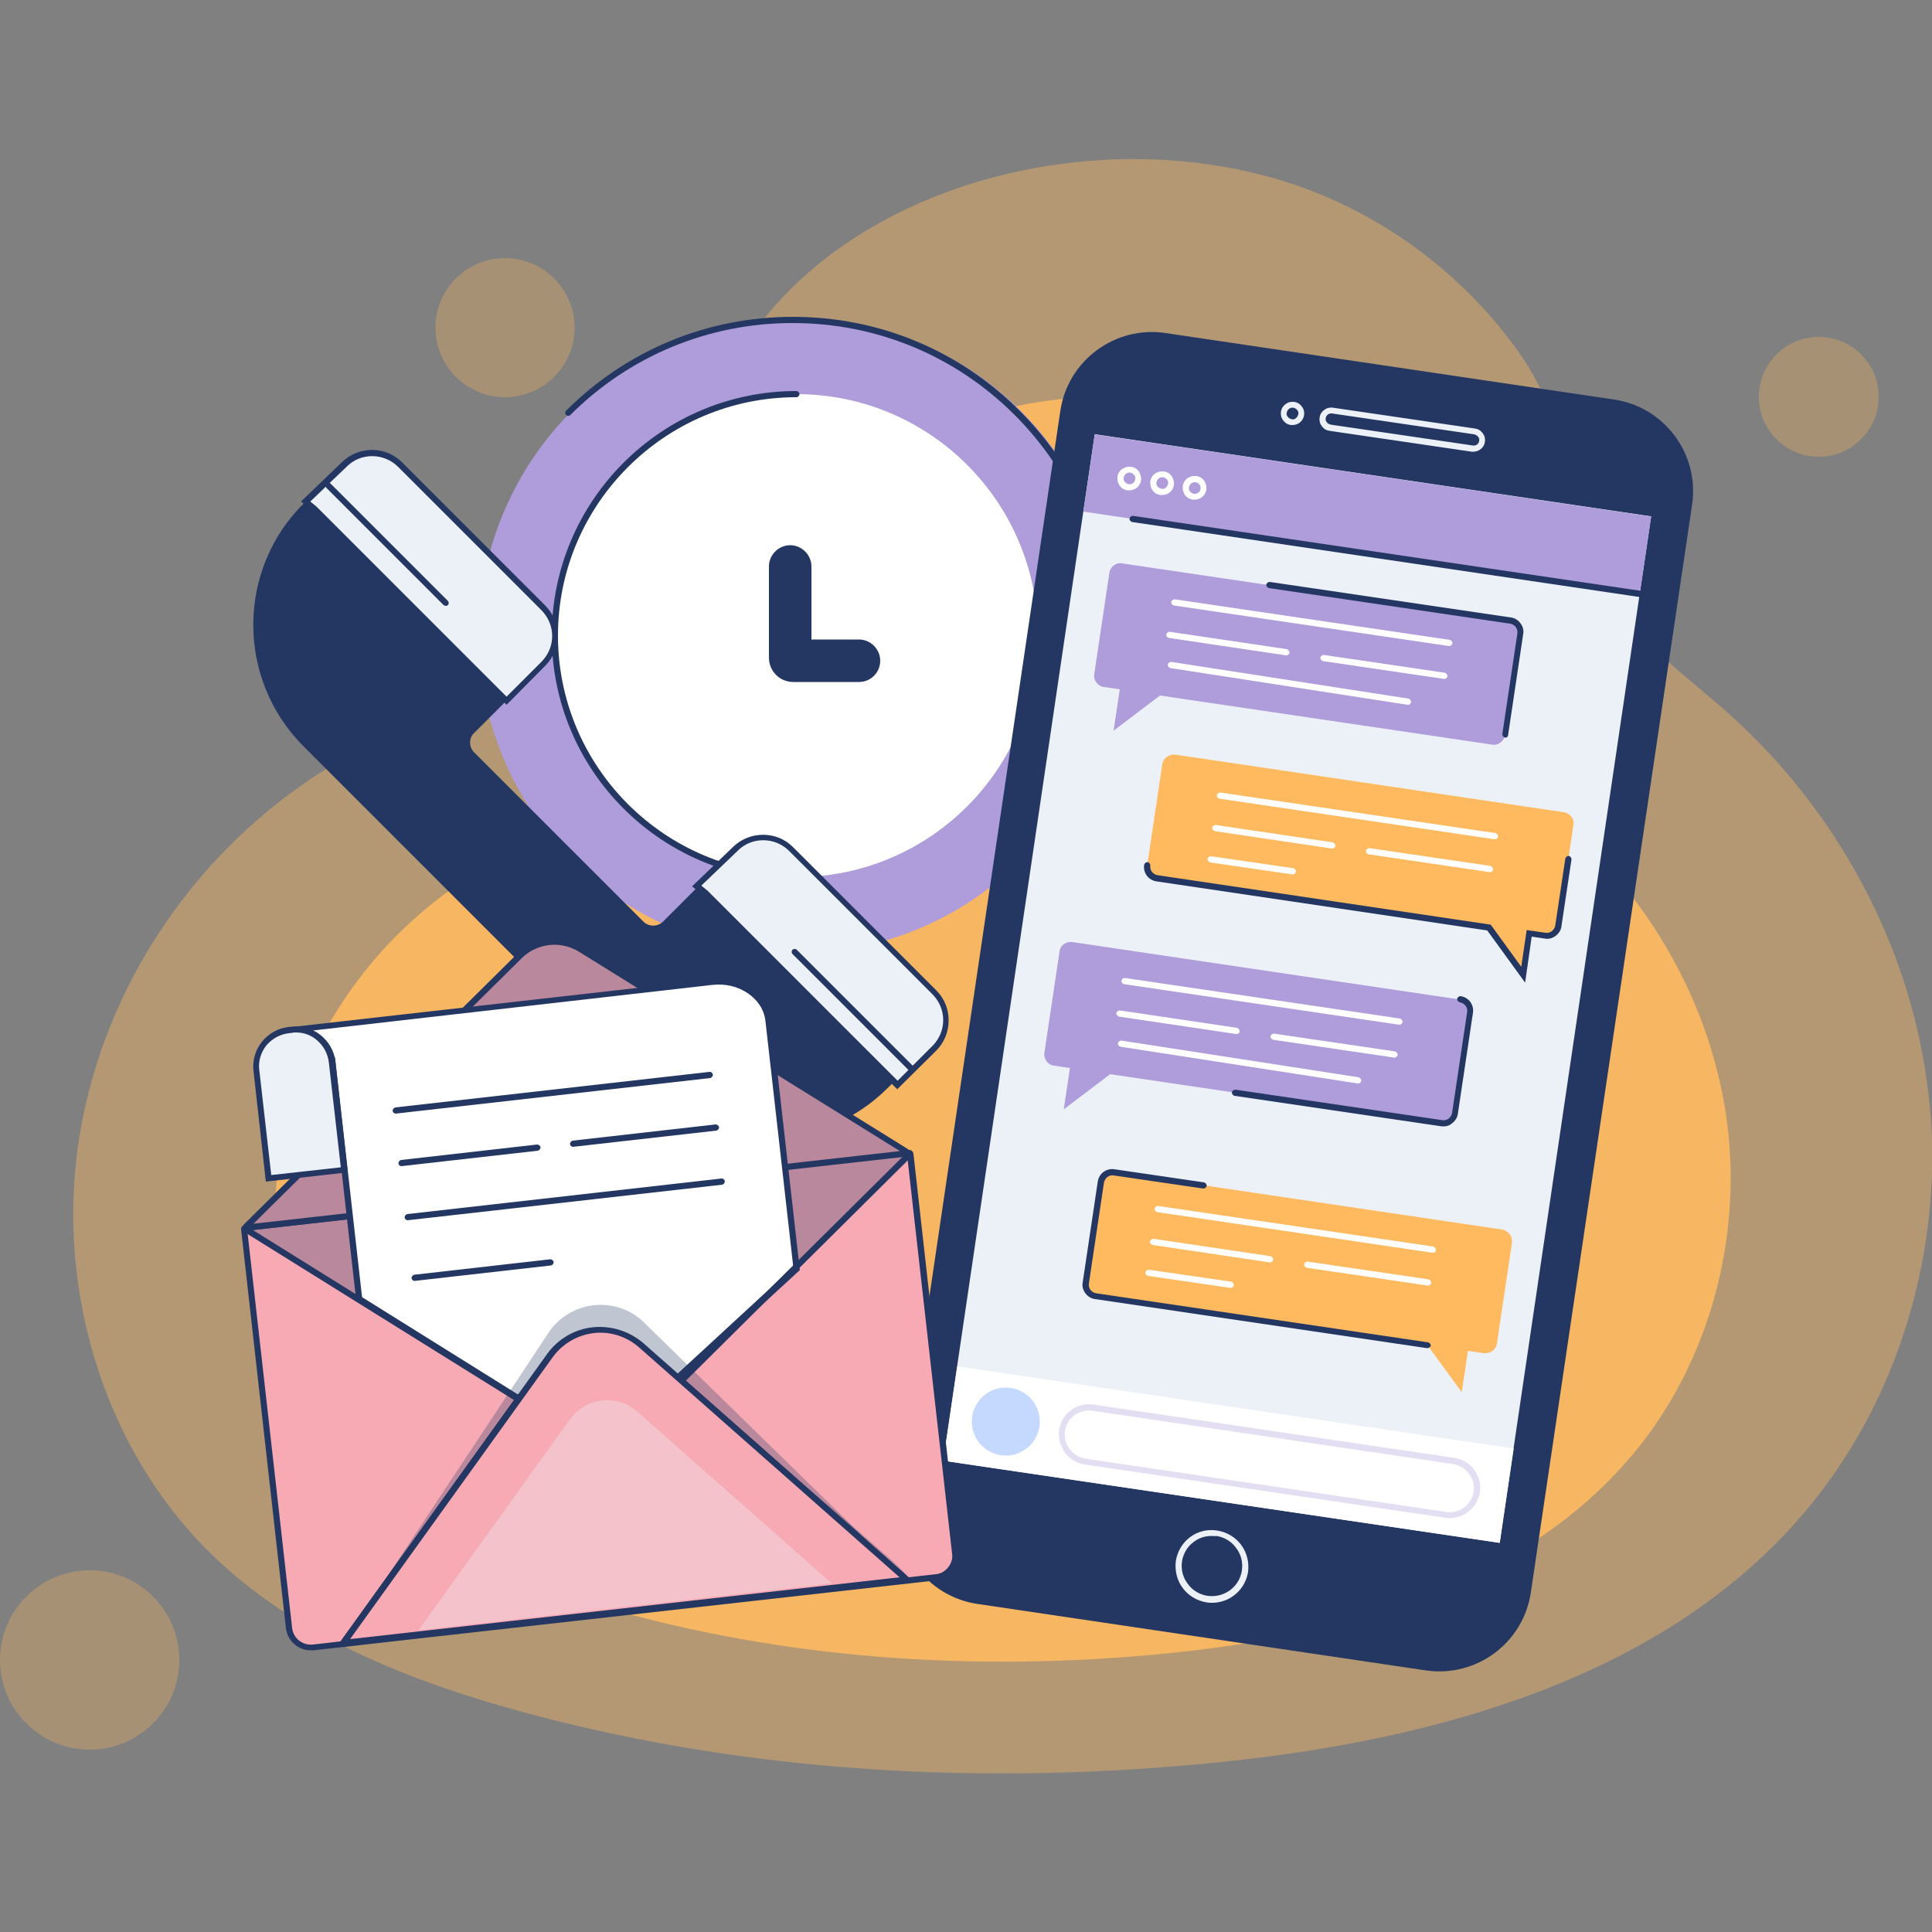 <?xml version="1.0" encoding="utf-8"?>
<!-- Generator: Adobe Illustrator 19.0.0, SVG Export Plug-In . SVG Version: 6.00 Build 0)  -->
<svg version="1.1" id="OBJECTS" xmlns="http://www.w3.org/2000/svg" xmlns:xlink="http://www.w3.org/1999/xlink" x="0px" y="0px"
	 viewBox="0 0 500 500" style="enable-background:new 0 0 500 500;" xml:space="preserve">
<rect x="0" y="0" width="500" height="500" fill="#808080" stroke="none"/>
<style type="text/css">
	.st0{opacity:0.41;}
	.st1{fill:#FFBA5F;}
	.st2{opacity:0.88;}
	.st3{opacity:0.31;fill:#FFBA5F;}
	.st4{fill:#AF9CDA;}
	.st5{fill:#243762;}
	.st6{fill:#FFFFFF;}
	.st7{fill:#ECF1F7;}
	.st8{fill:#C5D9FF;}
	.st9{opacity:0.33;fill:#AF9CDA;}
	.st10{fill:#F7A9B4;}
	.st11{opacity:0.29;fill:#243762;}
	.st12{opacity:0.35;fill:#ECF1F7;}
</style>
<g>
	<g>
		<g class="st0">
			<g>
				<path class="st1" d="M499.8,307.8c0.5-8.2,0.3-16.4-0.7-24.5c-4.3-38.2-23.9-74.2-52.7-99.5c-10.3-9.1-22-17.2-28.7-29.1
					c-11.3-20.1-10.4-43.3-24.4-63.2c-14-19.9-34.4-35.4-57.4-43.4c-68.6-23.8-164.7,14.9-156,97.6c0,0.3,0.1,0.7,0.1,1.3
					c1.1,17.2-12.3,31.6-29.5,32C87.2,180.4,32.7,229.2,21.1,291c-7.5,39.8,4.8,83.3,33.9,111.5c21.7,21,50.8,32.5,80,40.5
					c58.4,15.9,119.9,19.2,180.2,13.1c56.4-5.7,115.9-21.9,152.3-65.3C486.9,367.6,498,338,499.8,307.8z"/>
			</g>
		</g>
		<g class="st2">
			<g>
				<path class="st1" d="M447.7,311.6c0.4-6.4,0.2-12.8-0.5-19.2c-3.4-29.9-18.7-58.1-41.3-78c-8.1-7.1-17.2-13.5-22.5-22.8
					c-8.8-15.8-8.2-33.9-19.1-49.5c-11-15.6-27-27.8-45-34c-53.7-18.6-129,11.7-122.2,76.5c0,0.2,0.1,0.6,0.1,1
					c0.9,13.5-9.7,24.8-23.1,25.1c-49.6,1.2-92.3,39.4-101.4,87.8c-5.9,31.1,3.7,65.3,26.5,87.3c17,16.4,39.8,25.5,62.7,31.7
					c45.8,12.4,93.9,15.1,141.1,10.3c44.2-4.5,90.8-17.2,119.3-51.1C437.6,358.6,446.3,335.3,447.7,311.6z"/>
			</g>
		</g>
		<circle class="st3" cx="470.7" cy="102.7" r="15.5"/>
		<circle class="st3" cx="130.7" cy="84.8" r="18"/>
		<circle class="st3" cx="23.2" cy="429.6" r="23.2"/>
	</g>
	<g>
		<g>
			<circle class="st4" cx="206.1" cy="164.5" r="82.2"/>
			<path class="st5" d="M263.2,223.7c-0.2,0-0.4-0.1-0.6-0.2c-0.3-0.3-0.3-0.8,0-1.1c15.4-15.4,23.8-35.8,23.8-57.5
				c0-21.7-8.5-42.2-23.8-57.5c-15.4-15.4-35.8-23.8-57.5-23.8s-42.2,8.5-57.5,23.8c-0.3,0.3-0.8,0.3-1.1,0c-0.3-0.3-0.3-0.8,0-1.1
				c15.7-15.7,36.5-24.3,58.7-24.3s43,8.6,58.7,24.3c15.7,15.7,24.3,36.5,24.3,58.7s-8.6,43-24.3,58.7
				C263.6,223.6,263.4,223.7,263.2,223.7z"/>
			<circle class="st6" cx="206.1" cy="164.5" r="62.5"/>
			<path class="st5" d="M206.1,227.8c-34.9,0-63.3-28.4-63.3-63.3s28.4-63.3,63.3-63.3c0.4,0,0.8,0.4,0.8,0.8c0,0.4-0.4,0.8-0.8,0.8
				c-34,0-61.7,27.7-61.7,61.7c0,34,27.7,61.7,61.7,61.7c0.4,0,0.8,0.4,0.8,0.8C206.9,227.5,206.6,227.8,206.1,227.8z"/>
			<path class="st5" d="M222.3,176.5h-17c-3.5,0-6.3-2.8-6.3-6.3v-23.6c0-3,2.5-5.5,5.5-5.5c3,0,5.5,2.5,5.5,5.5v18.9h12.3
				c3,0,5.5,2.5,5.5,5.5C227.8,174,225.4,176.5,222.3,176.5z"/>
		</g>
	</g>
	<g>
		<path class="st5" d="M78.5,193.1l88.5,88.5c17.3,17.3,45.4,17.3,62.7,0l10.6-10.6c4-4,4-10.5,0-14.5l-36.1-36.1
			c-4-4-10.5-4-14.5,0l-18.1,18.1c-1.4,1.4-3.7,1.4-5.1,0l-43.8-43.8c-1.4-1.4-1.4-3.7,0-5l17.8-17.8c4-4,4-10.5,0-14.5l-37.1-37.1
			c-3.9-3.9-10.3-4-14.3-0.1l-10.1,9.7C61.3,147,61,175.5,78.5,193.1z"/>
		<g>
			<path class="st7" d="M81.3,131.6l49.7,49.7l1.7-1.7l7.8-7.8c4-4,4-10.5,0-14.5l-37.1-37.1c-3.9-3.9-10.3-4-14.3-0.1l-10.1,9.7
				L81.3,131.6z"/>
			<path class="st5" d="M131.1,182.4l-50.3-50.3l-2.9-2.3l10.7-10.3c4.3-4.1,11.2-4.1,15.4,0.1l37.1,37.1c4.3,4.3,4.3,11.3,0,15.6
				L131.1,182.4z M80.3,129.8l1.6,1.3l49.2,49.2l9-9c1.8-1.8,2.8-4.2,2.8-6.7c0-2.5-1-4.9-2.8-6.7l-37.1-37.1
				c-3.6-3.6-9.6-3.7-13.2-0.1L80.3,129.8z"/>
		</g>
		<g>
			<path class="st7" d="M182.5,231.1l49.7,49.7l1.7-1.7l7.8-7.8c4-4,4-10.5,0-14.5l-37.1-37.1c-3.9-3.9-10.3-4-14.3-0.1l-10.1,9.7
				L182.5,231.1z"/>
			<path class="st5" d="M232.2,281.9L182,231.7l-2.9-2.3l10.7-10.3c4.3-4.1,11.2-4.1,15.4,0.1l37.1,37.1c2.1,2.1,3.2,4.8,3.2,7.8
				c0,2.9-1.1,5.7-3.2,7.8L232.2,281.9z M181.5,229.2l1.6,1.3l49.2,49.2l9-9c1.8-1.8,2.8-4.2,2.8-6.7c0-2.5-1-4.9-2.8-6.7
				l-37.1-37.1c-3.6-3.6-9.6-3.7-13.2-0.1L181.5,229.2z"/>
		</g>
		<g>
			<line class="st7" x1="85.1" y1="125.7" x2="115.4" y2="156"/>
			<path class="st5" d="M115.4,156.8c-0.2,0-0.4-0.1-0.6-0.2l-30.3-30.3c-0.3-0.3-0.3-0.8,0-1.1c0.3-0.3,0.8-0.3,1.1,0l30.3,30.3
				c0.3,0.3,0.3,0.8,0,1.1C115.8,156.7,115.6,156.8,115.4,156.8z"/>
		</g>
		<g>
			<line class="st7" x1="205.7" y1="246.3" x2="236" y2="276.6"/>
			<path class="st5" d="M236,277.4c-0.2,0-0.4-0.1-0.6-0.2l-30.3-30.3c-0.3-0.3-0.3-0.8,0-1.1c0.3-0.3,0.8-0.3,1.1,0l30.3,30.3
				c0.3,0.3,0.3,0.8,0,1.1C236.4,277.3,236.2,277.4,236,277.4z"/>
		</g>
	</g>
	<g>
		<path class="st5" d="M369,432.3l-116-17.2c-13.1-1.9-22.2-14.2-20.2-27.3l41.6-281.4c1.9-13.1,14.2-22.2,27.3-20.2l116,17.2
			c13.1,1.9,22.2,14.2,20.2,27.3L396.2,412C394.3,425.2,382.1,434.2,369,432.3z"/>
		
			<rect x="262.9" y="121.7" transform="matrix(0.989 0.146 -0.146 0.989 41.075 -46.372)" class="st7" width="145.6" height="268.6"/>
		
			<rect x="281.1" y="123.1" transform="matrix(0.989 0.146 -0.146 0.989 23.291 -50.354)" class="st4" width="145.6" height="20.2"/>
		<path class="st7" d="M313.7,414.8c-0.5,0-0.9,0-1.4-0.1c-2.5-0.4-4.7-1.7-6.2-3.7c-1.5-2-2.1-4.5-1.8-7c0.4-2.5,1.7-4.7,3.7-6.2
			c2-1.5,4.5-2.1,7-1.7c2.5,0.4,4.7,1.7,6.2,3.7c1.5,2,2.1,4.5,1.8,7C322.3,411.4,318.3,414.8,313.7,414.8z M313.6,397.5
			c-1.7,0-3.3,0.5-4.6,1.5c-1.7,1.2-2.8,3.1-3.1,5.1c-0.3,2.1,0.2,4.1,1.5,5.8c1.2,1.7,3.1,2.8,5.1,3.1c4.3,0.6,8.3-2.3,8.9-6.6
			c0.3-2.1-0.2-4.1-1.5-5.8c-1.2-1.7-3.1-2.8-5.1-3.1C314.4,397.6,314,397.5,313.6,397.5z"/>
		<path class="st7" d="M334.5,110c-0.1,0-0.3,0-0.4,0c-0.8-0.1-1.5-0.5-2-1.2c-0.5-0.6-0.7-1.4-0.6-2.2c0.1-0.8,0.5-1.5,1.2-2
			c0.6-0.5,1.4-0.7,2.2-0.6c0.8,0.1,1.5,0.5,2,1.2c0.5,0.6,0.7,1.4,0.6,2.2v0C337.3,108.9,336,110,334.5,110z M334.5,105.5
			c-0.3,0-0.6,0.1-0.9,0.3c-0.3,0.2-0.5,0.6-0.6,1c-0.1,0.4,0,0.8,0.3,1.1c0.2,0.3,0.6,0.5,1,0.6c0.4,0.1,0.8,0,1.1-0.3
			c0.3-0.2,0.5-0.6,0.6-1l0,0c0.1-0.4,0-0.8-0.3-1.1c-0.2-0.3-0.6-0.5-1-0.6C334.6,105.5,334.6,105.5,334.5,105.5z"/>
		<path class="st7" d="M381.3,116.9c-0.1,0-0.3,0-0.4,0l-36.8-5.4c-0.8-0.1-1.5-0.5-2-1.2c-0.5-0.6-0.7-1.4-0.6-2.2
			c0.1-0.8,0.5-1.5,1.2-2c0.6-0.5,1.4-0.7,2.2-0.6l36.8,5.4c0.8,0.1,1.5,0.5,2,1.2c0.5,0.6,0.7,1.4,0.6,2.2c-0.1,0.8-0.5,1.5-1.2,2
			C382.6,116.7,381.9,116.9,381.3,116.9z M344.5,107c-0.7,0-1.3,0.5-1.4,1.2c-0.1,0.4,0,0.8,0.3,1.1c0.2,0.3,0.6,0.5,1,0.6l36.8,5.4
			c0.8,0.1,1.5-0.4,1.6-1.2c0.1-0.4,0-0.8-0.3-1.1c-0.2-0.3-0.6-0.5-1-0.6l-36.8-5.4C344.7,107,344.6,107,344.5,107z"/>
		<path class="st1" d="M388.7,318.2l-100.5-14.9c-1.6-0.2-3.2,0.9-3.4,2.5L281,332c-0.2,1.6,0.9,3.2,2.5,3.4l85.9,12.7l8.9,12.2
			l1.6-10.7l4.1,0.6c1.6,0.2,3.2-0.9,3.4-2.5l3.9-26.1C391.5,320,390.4,318.5,388.7,318.2z"/>
		<path class="st5" d="M369.4,348.9c0,0-0.1,0-0.1,0l-85.9-12.7c-1-0.1-1.9-0.7-2.5-1.5c-0.6-0.8-0.9-1.8-0.7-2.8l3.9-26.1
			c0.3-2.1,2.2-3.5,4.3-3.2l23.2,3.4c0.4,0.1,0.7,0.5,0.7,0.9c-0.1,0.4-0.5,0.7-0.9,0.7l-23.2-3.4c-1.2-0.2-2.3,0.7-2.5,1.9
			l-3.9,26.1c-0.1,0.6,0.1,1.2,0.4,1.6c0.4,0.5,0.9,0.8,1.5,0.9l85.9,12.7c0.4,0.1,0.7,0.5,0.7,0.9
			C370.1,348.6,369.8,348.9,369.4,348.9z"/>
		<path class="st1" d="M404.7,210.2l-100.5-14.9c-1.6-0.2-3.2,0.9-3.4,2.5l-3.9,26.1c-0.2,1.6,0.9,3.2,2.5,3.4l85.9,12.7l8.9,12.2
			l1.6-10.7l4.1,0.6c1.6,0.2,3.2-0.9,3.4-2.5l3.9-26.1C407.5,212,406.3,210.4,404.7,210.2z"/>
		<path class="st5" d="M394.7,254.3l-9.8-13.5l-85.6-12.7c-2.1-0.3-3.5-2.2-3.2-4.3c0.1-0.4,0.5-0.7,0.9-0.7
			c0.4,0.1,0.7,0.5,0.7,0.9c-0.1,0.6,0.1,1.2,0.4,1.6c0.4,0.5,0.9,0.8,1.5,0.9l86.2,12.8l7.9,10.9l1.4-9.5l4.9,0.7
			c0.6,0.1,1.2-0.1,1.6-0.4c0.5-0.4,0.8-0.9,0.9-1.5l2.6-17.3c0.1-0.4,0.5-0.7,0.9-0.7c0.4,0.1,0.7,0.5,0.7,0.9l-2.6,17.3
			c-0.1,1-0.7,1.9-1.5,2.5c-0.8,0.6-1.8,0.9-2.8,0.7l-3.4-0.5L394.7,254.3z"/>
		<path class="st4" d="M277.5,243.8L378,258.7c1.6,0.2,2.8,1.8,2.5,3.4l-3.9,26.1c-0.2,1.6-1.8,2.8-3.4,2.5l-85.9-12.7l-12,9.1
			l1.6-10.7l-4.1-0.6c-1.6-0.2-2.8-1.8-2.5-3.4l3.9-26.1C274.3,244.7,275.9,243.6,277.5,243.8z"/>
		<path class="st5" d="M373.7,291.5c-0.2,0-0.4,0-0.6,0l-53.6-7.9c-0.4-0.1-0.7-0.5-0.7-0.9c0.1-0.4,0.5-0.7,0.9-0.7l53.6,7.9
			c0.6,0.1,1.2-0.1,1.6-0.4c0.5-0.4,0.8-0.9,0.9-1.5l3.9-26.1c0.2-1.2-0.7-2.3-1.9-2.5c-0.4-0.1-0.7-0.5-0.7-0.9
			c0.1-0.4,0.5-0.7,0.9-0.7c2.1,0.3,3.5,2.2,3.2,4.3l-3.9,26.1c-0.1,1-0.7,1.9-1.5,2.5C375.3,291.2,374.5,291.5,373.7,291.5z"/>
		
			<rect x="245.1" y="364.3" transform="matrix(0.989 0.146 -0.146 0.989 58.532 -42.463)" class="st6" width="145.6" height="24.7"/>
		<circle class="st8" cx="260.3" cy="367.9" r="8.8"/>
		<path class="st9" d="M375.2,392.9c-0.4,0-0.8,0-1.1-0.1L280.7,379c-2.1-0.3-3.9-1.4-5.1-3.1c-1.2-1.7-1.8-3.7-1.5-5.8
			c0.6-4.3,4.6-7.2,8.9-6.6l93.4,13.8c4.3,0.6,7.2,4.6,6.6,8.9C382.3,390.1,379,392.9,375.2,392.9z M374.3,391.3
			c3.4,0.5,6.6-1.9,7.1-5.3c0.2-1.6-0.2-3.3-1.2-4.6c-1-1.3-2.4-2.2-4.1-2.5l-93.4-13.8c-3.4-0.5-6.6,1.9-7.1,5.3
			c-0.2,1.6,0.2,3.3,1.2,4.6c1,1.3,2.4,2.2,4.1,2.5L374.3,391.3z"/>
		<path class="st6" d="M292.3,126.9c-0.1,0-0.3,0-0.5,0c-1.7-0.2-2.8-1.8-2.6-3.5c0.1-0.8,0.5-1.5,1.2-2c0.7-0.5,1.5-0.7,2.3-0.6
			c1.7,0.2,2.8,1.8,2.6,3.5l0,0C295.1,125.8,293.8,126.9,292.3,126.9z M292.3,122.3c-0.3,0-0.6,0.1-0.9,0.3c-0.3,0.2-0.5,0.6-0.6,1
			c-0.1,0.4,0,0.8,0.3,1.1c0.2,0.3,0.6,0.5,1,0.6c0.8,0.1,1.6-0.4,1.7-1.3l0,0c0.1-0.4,0-0.8-0.3-1.1c-0.2-0.3-0.6-0.5-1-0.6
			C292.5,122.3,292.4,122.3,292.3,122.3z"/>
		<path class="st6" d="M300.8,128.1c-0.2,0-0.3,0-0.5,0c-1.7-0.2-2.8-1.8-2.6-3.5c0.2-1.7,1.8-2.8,3.5-2.6c0.8,0.1,1.5,0.5,2,1.2
			c0.5,0.7,0.7,1.5,0.6,2.3c-0.1,0.8-0.5,1.5-1.2,2C302.1,127.9,301.5,128.1,300.8,128.1z M300.8,123.5c-0.7,0-1.4,0.5-1.5,1.3
			c-0.1,0.4,0,0.8,0.3,1.1c0.2,0.3,0.6,0.5,1,0.6c0.4,0.1,0.8,0,1.1-0.3c0.3-0.2,0.5-0.6,0.6-1l0,0c0.1-0.4,0-0.8-0.3-1.1
			c-0.2-0.3-0.6-0.5-1-0.6C301,123.5,300.9,123.5,300.8,123.5z"/>
		<path class="st6" d="M309.2,129.3c-0.1,0-0.3,0-0.5,0c-1.7-0.2-2.8-1.8-2.6-3.5c0.2-1.7,1.8-2.8,3.5-2.6c1.7,0.2,2.8,1.8,2.6,3.5
			C312,128.2,310.7,129.3,309.2,129.3z M309.2,124.8c-0.3,0-0.6,0.1-0.9,0.3c-0.3,0.2-0.5,0.6-0.6,1c-0.1,0.4,0,0.8,0.3,1.1
			c0.2,0.3,0.6,0.5,1,0.6c0.8,0.1,1.6-0.4,1.7-1.3c0.1-0.8-0.4-1.6-1.3-1.7C309.3,124.8,309.2,124.8,309.2,124.8z"/>
		<path class="st5" d="M426.4,154.8c0,0-0.1,0-0.1,0L293,135.1c-0.4-0.1-0.7-0.5-0.7-0.9c0.1-0.4,0.5-0.7,0.9-0.7l133.4,19.7
			c0.4,0.1,0.7,0.5,0.7,0.9C427.2,154.6,426.8,154.8,426.4,154.8z"/>
		<path class="st6" d="M370.8,324.2c0,0-0.1,0-0.1,0l-71.2-10.5c-0.4-0.1-0.7-0.5-0.7-0.9c0.1-0.4,0.5-0.7,0.9-0.7l71.2,10.5
			c0.4,0.1,0.7,0.5,0.7,0.9C371.6,324,371.2,324.2,370.8,324.2z"/>
		<path class="st6" d="M328.7,326.7c0,0-0.1,0-0.1,0l-30.3-4.5c-0.4-0.1-0.7-0.5-0.7-0.9c0.1-0.4,0.5-0.7,0.9-0.7l30.3,4.5
			c0.4,0.1,0.7,0.5,0.7,0.9C329.4,326.4,329.1,326.7,328.7,326.7z"/>
		<path class="st6" d="M318.5,333.3c0,0-0.1,0-0.1,0l-21.3-3.1c-0.4-0.1-0.7-0.5-0.7-0.9c0.1-0.4,0.5-0.7,0.9-0.7l21.3,3.1
			c0.4,0.1,0.7,0.5,0.7,0.9C319.2,333,318.9,333.3,318.5,333.3z"/>
		<path class="st6" d="M369.6,332.7c0,0-0.1,0-0.1,0l-31.3-4.6c-0.4-0.1-0.7-0.5-0.7-0.9c0.1-0.4,0.5-0.7,0.9-0.7l31.3,4.6
			c0.4,0.1,0.7,0.5,0.7,0.9C370.3,332.4,370,332.7,369.6,332.7z"/>
		<g>
			<path class="st6" d="M362.2,265.2c0,0-0.1,0-0.1,0l-71.2-10.5c-0.4-0.1-0.7-0.5-0.7-0.9c0.1-0.4,0.5-0.7,0.9-0.7l71.2,10.5
				c0.4,0.1,0.7,0.5,0.7,0.9C362.9,264.9,362.5,265.2,362.2,265.2z"/>
			<path class="st6" d="M320,267.6c0,0-0.1,0-0.1,0l-30.3-4.5c-0.4-0.1-0.7-0.5-0.7-0.9c0.1-0.4,0.5-0.7,0.9-0.7l30.3,4.5
				c0.4,0.1,0.7,0.5,0.7,0.9C320.8,267.4,320.4,267.6,320,267.6z"/>
			<path class="st6" d="M351.5,280.4c0,0-0.1,0-0.1,0l-61.4-9.5c-0.4-0.1-0.7-0.5-0.7-0.9c0.1-0.4,0.5-0.7,0.9-0.7l61.4,9.5
				c0.4,0.1,0.7,0.5,0.7,0.9C352.2,280.1,351.9,280.4,351.5,280.4z"/>
			<path class="st6" d="M360.9,273.7c0,0-0.1,0-0.1,0l-31.3-4.6c-0.4-0.1-0.7-0.5-0.7-0.9c0.1-0.4,0.5-0.7,0.9-0.7l31.3,4.6
				c0.4,0.1,0.7,0.5,0.7,0.9C361.6,273.4,361.3,273.7,360.9,273.7z"/>
		</g>
		<path class="st4" d="M290.4,145.8l100.5,14.9c1.6,0.2,2.8,1.8,2.5,3.4l-3.9,26.1c-0.2,1.6-1.8,2.8-3.4,2.5l-85.9-12.7l-12,9.1
			l1.6-10.7l-4.1-0.6c-1.6-0.2-2.8-1.8-2.5-3.4l3.9-26.1C287.3,146.7,288.8,145.5,290.4,145.8z"/>
		<path class="st5" d="M389.6,190.9c0,0-0.1,0-0.1,0c-0.4-0.1-0.7-0.5-0.7-0.9l3.9-26.1c0.1-0.6-0.1-1.2-0.4-1.6
			c-0.4-0.5-0.9-0.8-1.5-0.9l-62.4-9.2c-0.4-0.1-0.7-0.5-0.7-0.9c0.1-0.4,0.5-0.7,0.9-0.7l62.4,9.2c1,0.1,1.9,0.7,2.5,1.5
			c0.6,0.8,0.9,1.8,0.7,2.8l-3.9,26.1C390.3,190.6,390,190.9,389.6,190.9z"/>
		<g>
			<path class="st6" d="M375.1,167.2c0,0-0.1,0-0.1,0l-71.2-10.5c-0.4-0.1-0.7-0.5-0.7-0.9c0.1-0.4,0.5-0.7,0.9-0.7l71.2,10.5
				c0.4,0.1,0.7,0.5,0.7,0.9C375.8,166.9,375.4,167.2,375.1,167.2z"/>
			<path class="st6" d="M332.9,169.6c0,0-0.1,0-0.1,0l-30.3-4.5c-0.4-0.1-0.7-0.5-0.7-0.9c0.1-0.4,0.5-0.7,0.9-0.7l30.3,4.5
				c0.4,0.1,0.7,0.5,0.7,0.9C333.7,169.3,333.3,169.6,332.9,169.6z"/>
			<path class="st6" d="M364.4,182.4c0,0-0.1,0-0.1,0l-61.4-9.5c-0.4-0.1-0.7-0.5-0.7-0.9c0.1-0.4,0.5-0.7,0.9-0.7l61.4,9.5
				c0.4,0.1,0.7,0.5,0.7,0.9C365.1,182.1,364.8,182.4,364.4,182.4z"/>
			<path class="st6" d="M373.8,175.7c0,0-0.1,0-0.1,0l-31.3-4.6c-0.4-0.1-0.7-0.5-0.7-0.9c0.1-0.4,0.5-0.7,0.9-0.7l31.3,4.6
				c0.4,0.1,0.7,0.5,0.7,0.9C374.5,175.4,374.2,175.7,373.8,175.7z"/>
		</g>
		<path class="st6" d="M386.9,217.2c0,0-0.1,0-0.1,0l-71.2-10.5c-0.4-0.1-0.7-0.5-0.7-0.9c0.1-0.4,0.5-0.7,0.9-0.7l71.2,10.5
			c0.4,0.1,0.7,0.5,0.7,0.9C387.6,216.9,387.3,217.2,386.9,217.2z"/>
		<path class="st6" d="M344.8,219.6c0,0-0.1,0-0.1,0l-30.3-4.5c-0.4-0.1-0.7-0.5-0.7-0.9c0.1-0.4,0.5-0.7,0.9-0.7l30.3,4.5
			c0.4,0.1,0.7,0.5,0.7,0.9C345.5,219.4,345.1,219.6,344.8,219.6z"/>
		<path class="st6" d="M334.6,226.3c0,0-0.1,0-0.1,0l-21.3-3.1c-0.4-0.1-0.7-0.5-0.7-0.9c0.1-0.4,0.5-0.7,0.9-0.7l21.3,3.1
			c0.4,0.1,0.7,0.5,0.7,0.9C335.3,226,334.9,226.3,334.6,226.3z"/>
		<path class="st6" d="M385.6,225.7c0,0-0.1,0-0.1,0l-31.3-4.6c-0.4-0.1-0.7-0.5-0.7-0.9c0.1-0.4,0.5-0.7,0.9-0.7l31.3,4.6
			c0.4,0.1,0.7,0.5,0.7,0.9C386.4,225.4,386,225.7,385.6,225.7z"/>
	</g>
	<g>
		<g>
			<path class="st10" d="M242.2,408.2L81,426.3c-3.1,0.3-5.9-1.9-6.2-5L63.1,318.1c0-0.2,0.1-0.3,0.3-0.3l171.8-19.4
				c0.2,0,0.3,0.1,0.3,0.3L247.1,402C247.5,405,245.3,407.8,242.2,408.2z"/>
			<path class="st5" d="M80.4,427.1c-3.2,0-6-2.4-6.4-5.7L62.4,318.2c-0.1-0.6,0.4-1.1,1-1.2l171.8-19.4c0.6-0.1,1.1,0.4,1.2,1
				l11.6,103.3c0.2,1.7-0.3,3.4-1.4,4.7c-1.1,1.3-2.6,2.2-4.3,2.4L81.1,427.1C80.9,427.1,80.6,427.1,80.4,427.1z M64,318.5
				l11.6,102.8c0.3,2.7,2.7,4.6,5.4,4.3l161.2-18.2l0.1,0.8l-0.1-0.8c1.3-0.1,2.4-0.8,3.2-1.8c0.8-1,1.2-2.3,1-3.5l-11.6-102.8
				L64,318.5z"/>
		</g>
		<path class="st11" d="M234.7,408.2L88.9,426.3c-3.1,0.3,45.2-61.6,44.8-64.7l-70.6-43.6c0-0.2,0.1-0.3,0.3-0.3l171.8-19.4
			c0.2,0,0.3,0.1,0.3,0.3l-58.8,58.2C177.1,359.9,237.7,407.8,234.7,408.2z"/>
		<g>
			<path class="st10" d="M63.4,317.8l71-70.3c4.2-4.2,10.8-5,15.9-1.8l84.4,52.4c0.1,0.1,0.1,0.3-0.1,0.3L63.1,317.8"/>
			<path class="st5" d="M63.2,318.6l-0.1-1.2l-0.2-0.2L63,317l0,0l0,0l70.8-70.1c4.5-4.5,11.4-5.3,16.8-1.9l84.4,52.4
				c0.3,0.2,0.5,0.6,0.4,1c-0.1,0.4-0.4,0.7-0.8,0.7L63.2,318.6z M143.5,244.5c-3.1,0-6.2,1.2-8.5,3.5l-69.4,68.7l167.3-18.8
				l-82.9-51.5C147.9,245.1,145.7,244.5,143.5,244.5z"/>
		</g>
		<path class="st11" d="M63.4,317.8l71-70.3c4.2-4.2,10.8-5,15.9-1.8l84.4,52.4c0.1,0.1,0.1,0.3-0.1,0.3L63.1,317.8"/>
		<g>
			<path class="st10" d="M142.3,350.8l-53.4,74.3l145.8-16.4l-68.6-60.5C158.9,341.8,147.9,343.1,142.3,350.8z"/>
			<path class="st5" d="M87.2,426.1l54.4-75.7l0.6,0.5l-0.6-0.5c2.8-3.9,7.1-6.4,11.8-6.9c4.7-0.5,9.5,1,13.1,4.1l69.9,61.7
				L87.2,426.1z M155.4,344.9c-0.6,0-1.1,0-1.7,0.1c-4.3,0.5-8.2,2.8-10.7,6.3l-52.4,72.9l142.2-16l-67.3-59.4
				C162.7,346.3,159.1,344.9,155.4,344.9z"/>
		</g>
		<g>
			<path class="st6" d="M72.1,266.9l112.3-12.6c7.4-0.8,13.9,3.7,14.6,10.1l7.2,64L175,357l-41.3,4.6L93,336.2l-7-62.1L72.1,266.9z"
				/>
			<path class="st5" d="M133.5,362.5l-41.3-25.8l-7-62l-10.7-8.8l109.7-12.4c3.7-0.4,7.4,0.5,10.3,2.5c3,2,4.8,5,5.2,8.3l7.3,64.4
				l-31.7,29.1L133.5,362.5z M93.7,335.7l40.2,25.1l40.7-4.6l30.7-28.3l-7.2-63.6c-0.3-2.9-1.9-5.4-4.5-7.2
				c-2.6-1.8-5.9-2.6-9.3-2.2L74.7,267.4l12,6.3L93.7,335.7z"/>
		</g>
		<path class="st11" d="M142.3,344.4l-53.4,80.7l145.8-16.4l-68.6-67C158.9,335.4,147.9,336.7,142.3,344.4z"/>
		<g>
			<path class="st10" d="M142.3,350.8l-53.4,74.3l145.8-16.4l-68.6-60.5C158.9,341.8,147.9,343.1,142.3,350.8z"/>
			<path class="st5" d="M87.2,426.1l54.4-75.7l0.6,0.5l-0.6-0.5c2.8-3.9,7.1-6.4,11.8-6.9c4.7-0.5,9.5,1,13.1,4.1l69.9,61.7
				L87.2,426.1z M155.4,344.9c-0.6,0-1.1,0-1.7,0.1c-4.3,0.5-8.2,2.8-10.7,6.3l-52.4,72.9l142.2-16l-67.3-59.4
				C162.7,346.3,159.1,344.9,155.4,344.9z"/>
		</g>
		<path class="st12" d="M147.5,367.3l-39.2,54.6l107-12.1l-50.4-44.5C159.7,360.7,151.6,361.6,147.5,367.3z"/>
		<g>
			<line class="st10" x1="63.5" y1="317.9" x2="133.7" y2="361.7"/>
			
				<rect x="57.2" y="339" transform="matrix(0.849 0.529 -0.529 0.849 194.611 -0.735)" class="st5" width="82.8" height="1.6"/>
		</g>
		<g>
			<line class="st10" x1="235.5" y1="298.5" x2="176.7" y2="356.8"/>
			
				<rect x="205.3" y="286.3" transform="matrix(0.705 0.71 -0.71 0.705 293.372 -49.476)" class="st5" width="1.6" height="82.8"/>
		</g>
		<g>
			<path class="st7" d="M89.1,302.7l-19.6,2.2l-3.1-28c-0.6-5.2,3.1-9.8,8.3-10.4l0.9-0.1c5.2-0.6,9.8,3.1,10.4,8.3L89.1,302.7z"/>
			<path class="st5" d="M68.8,305.8l-3.2-28.7c-0.3-2.7,0.5-5.4,2.2-7.5c1.7-2.1,4.1-3.5,6.8-3.8l0.9-0.1c2.7-0.3,5.4,0.5,7.5,2.2
				c2.1,1.7,3.5,4.1,3.8,6.8l3.2,28.7L68.8,305.8z M76.6,267.2c-0.3,0-0.7,0-1,0.1l-0.9,0.1c-2.3,0.3-4.3,1.4-5.8,3.2
				c-1.4,1.8-2.1,4.1-1.8,6.3l3.1,27.2l18-2l-3.1-27.2c-0.3-2.3-1.4-4.3-3.2-5.8C80.4,267.8,78.5,267.2,76.6,267.2z"/>
		</g>
		<path class="st5" d="M102.4,288.2c-0.4,0-0.7-0.3-0.8-0.7c0-0.4,0.3-0.8,0.7-0.9l81.3-9.2c0.4-0.1,0.8,0.3,0.9,0.7
			c0,0.4-0.3,0.8-0.7,0.9L102.4,288.2C102.4,288.2,102.4,288.2,102.4,288.2z"/>
		<path class="st5" d="M105.5,315.8c-0.4,0-0.7-0.3-0.8-0.7c0-0.4,0.3-0.8,0.7-0.9l81.3-9.2c0.4-0.1,0.8,0.3,0.9,0.7
			c0,0.4-0.3,0.8-0.7,0.9L105.5,315.8C105.6,315.8,105.5,315.8,105.5,315.8z"/>
		<path class="st5" d="M103.9,301.8c-0.4,0-0.7-0.3-0.8-0.7c0-0.4,0.3-0.8,0.7-0.9l35.2-4c0.4,0,0.8,0.3,0.9,0.7
			c0,0.4-0.3,0.8-0.7,0.9L103.9,301.8C104,301.8,104,301.8,103.9,301.8z"/>
		<path class="st5" d="M148.3,296.8c-0.4,0-0.7-0.3-0.8-0.7c0-0.4,0.3-0.8,0.7-0.9l37-4.2c0.4,0,0.8,0.3,0.9,0.7
			c0,0.4-0.3,0.8-0.7,0.9L148.3,296.8C148.3,296.8,148.3,296.8,148.3,296.8z"/>
		<path class="st5" d="M107.3,331.5c-0.4,0-0.7-0.3-0.8-0.7c0-0.4,0.3-0.8,0.7-0.9l35.2-4c0.4,0,0.8,0.3,0.9,0.7
			c0,0.4-0.3,0.8-0.7,0.9L107.3,331.5C107.3,331.5,107.3,331.5,107.3,331.5z"/>
	</g>
</g>
</svg>
